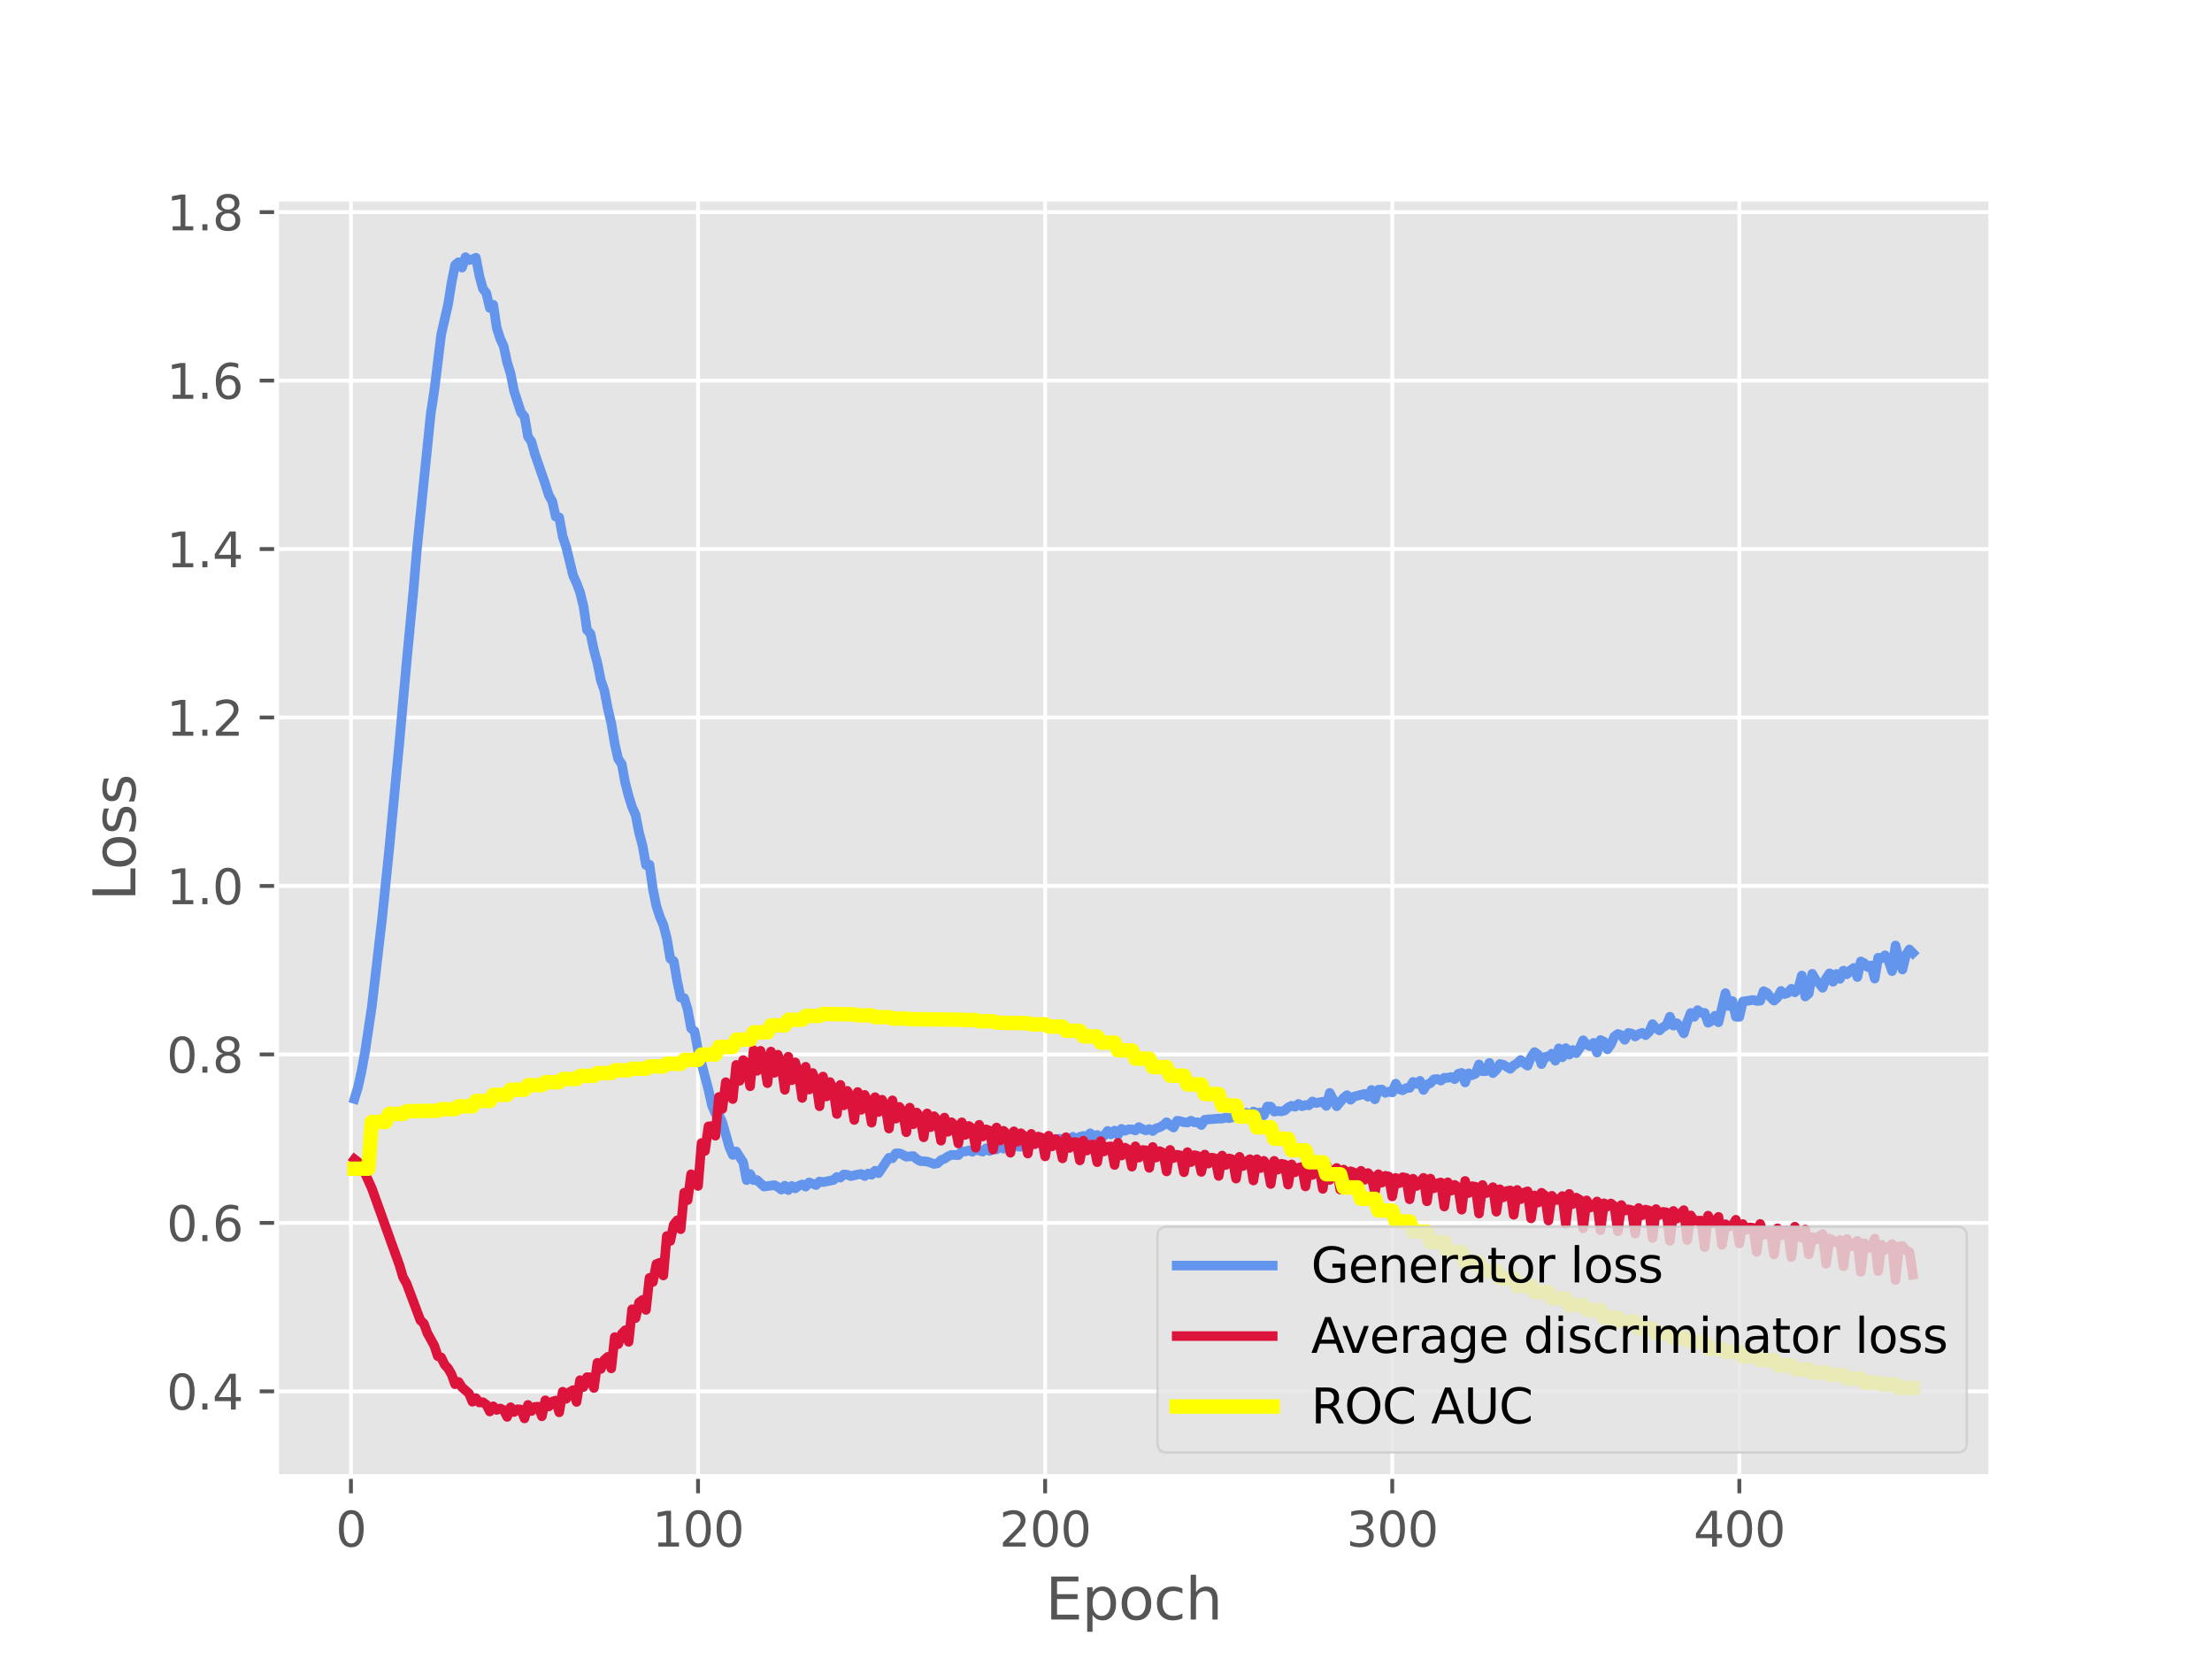 <?xml version="1.0" encoding="utf-8" standalone="no"?>
<!DOCTYPE svg PUBLIC "-//W3C//DTD SVG 1.1//EN"
  "http://www.w3.org/Graphics/SVG/1.1/DTD/svg11.dtd">
<svg xmlns:xlink="http://www.w3.org/1999/xlink" width="460.8pt" height="345.6pt" viewBox="0 0 460.8 345.6" xmlns="http://www.w3.org/2000/svg" version="1.1">
 <defs>
  <style type="text/css">*{stroke-linejoin: round; stroke-linecap: butt}</style>
 </defs>
 <g id="figure_1">
  <g id="patch_1">
   <path d="M 0 345.6 
L 460.8 345.6 
L 460.8 0 
L 0 0 
z
" style="fill: #ffffff"/>
  </g>
  <g id="axes_1">
   <g id="patch_2">
    <path d="M 57.6 307.584 
L 414.72 307.584 
L 414.72 41.472 
L 57.6 41.472 
z
" style="fill: #e5e5e5"/>
   </g>
   <g id="matplotlib.axis_1">
    <g id="xtick_1">
     <g id="line2d_1">
      <path d="M 73.11 307.584 
L 73.11 41.472 
" clip-path="url(#p841e691bf3)" style="fill: none; stroke: #ffffff; stroke-width: 0.8; stroke-linecap: square"/>
     </g>
     <g id="line2d_2">
      <defs>
       <path id="m0c02003c52" d="M 0 0 
L 0 3.5 
" style="stroke: #555555; stroke-width: 0.8"/>
      </defs>
      <g>
       <use xlink:href="#m0c02003c52" x="73.11" y="307.584" style="fill: #555555; stroke: #555555; stroke-width: 0.8"/>
      </g>
     </g>
     <g id="text_1">
      <!-- 0 -->
      <g style="fill: #555555" transform="translate(69.928 322.182) scale(0.1 -0.1)">
       <defs>
        <path id="DejaVuSans-30" d="M 2034 4250 
Q 1547 4250 1301 3770 
Q 1056 3291 1056 2328 
Q 1056 1369 1301 889 
Q 1547 409 2034 409 
Q 2525 409 2770 889 
Q 3016 1369 3016 2328 
Q 3016 3291 2770 3770 
Q 2525 4250 2034 4250 
z
M 2034 4750 
Q 2819 4750 3233 4129 
Q 3647 3509 3647 2328 
Q 3647 1150 3233 529 
Q 2819 -91 2034 -91 
Q 1250 -91 836 529 
Q 422 1150 422 2328 
Q 422 3509 836 4129 
Q 1250 4750 2034 4750 
z
" transform="scale(0.016)"/>
       </defs>
       <use xlink:href="#DejaVuSans-30"/>
      </g>
     </g>
    </g>
    <g id="xtick_2">
     <g id="line2d_3">
      <path d="M 145.416 307.584 
L 145.416 41.472 
" clip-path="url(#p841e691bf3)" style="fill: none; stroke: #ffffff; stroke-width: 0.8; stroke-linecap: square"/>
     </g>
     <g id="line2d_4">
      <g>
       <use xlink:href="#m0c02003c52" x="145.416" y="307.584" style="fill: #555555; stroke: #555555; stroke-width: 0.8"/>
      </g>
     </g>
     <g id="text_2">
      <!-- 100 -->
      <g style="fill: #555555" transform="translate(135.872 322.182) scale(0.1 -0.1)">
       <defs>
        <path id="DejaVuSans-31" d="M 794 531 
L 1825 531 
L 1825 4091 
L 703 3866 
L 703 4441 
L 1819 4666 
L 2450 4666 
L 2450 531 
L 3481 531 
L 3481 0 
L 794 0 
L 794 531 
z
" transform="scale(0.016)"/>
       </defs>
       <use xlink:href="#DejaVuSans-31"/>
       <use xlink:href="#DejaVuSans-30" x="63.623"/>
       <use xlink:href="#DejaVuSans-30" x="127.246"/>
      </g>
     </g>
    </g>
    <g id="xtick_3">
     <g id="line2d_5">
      <path d="M 217.722 307.584 
L 217.722 41.472 
" clip-path="url(#p841e691bf3)" style="fill: none; stroke: #ffffff; stroke-width: 0.8; stroke-linecap: square"/>
     </g>
     <g id="line2d_6">
      <g>
       <use xlink:href="#m0c02003c52" x="217.722" y="307.584" style="fill: #555555; stroke: #555555; stroke-width: 0.8"/>
      </g>
     </g>
     <g id="text_3">
      <!-- 200 -->
      <g style="fill: #555555" transform="translate(208.178 322.182) scale(0.1 -0.1)">
       <defs>
        <path id="DejaVuSans-32" d="M 1228 531 
L 3431 531 
L 3431 0 
L 469 0 
L 469 531 
Q 828 903 1448 1529 
Q 2069 2156 2228 2338 
Q 2531 2678 2651 2914 
Q 2772 3150 2772 3378 
Q 2772 3750 2511 3984 
Q 2250 4219 1831 4219 
Q 1534 4219 1204 4116 
Q 875 4013 500 3803 
L 500 4441 
Q 881 4594 1212 4672 
Q 1544 4750 1819 4750 
Q 2544 4750 2975 4387 
Q 3406 4025 3406 3419 
Q 3406 3131 3298 2873 
Q 3191 2616 2906 2266 
Q 2828 2175 2409 1742 
Q 1991 1309 1228 531 
z
" transform="scale(0.016)"/>
       </defs>
       <use xlink:href="#DejaVuSans-32"/>
       <use xlink:href="#DejaVuSans-30" x="63.623"/>
       <use xlink:href="#DejaVuSans-30" x="127.246"/>
      </g>
     </g>
    </g>
    <g id="xtick_4">
     <g id="line2d_7">
      <path d="M 290.028 307.584 
L 290.028 41.472 
" clip-path="url(#p841e691bf3)" style="fill: none; stroke: #ffffff; stroke-width: 0.8; stroke-linecap: square"/>
     </g>
     <g id="line2d_8">
      <g>
       <use xlink:href="#m0c02003c52" x="290.028" y="307.584" style="fill: #555555; stroke: #555555; stroke-width: 0.8"/>
      </g>
     </g>
     <g id="text_4">
      <!-- 300 -->
      <g style="fill: #555555" transform="translate(280.484 322.182) scale(0.1 -0.1)">
       <defs>
        <path id="DejaVuSans-33" d="M 2597 2516 
Q 3050 2419 3304 2112 
Q 3559 1806 3559 1356 
Q 3559 666 3084 287 
Q 2609 -91 1734 -91 
Q 1441 -91 1130 -33 
Q 819 25 488 141 
L 488 750 
Q 750 597 1062 519 
Q 1375 441 1716 441 
Q 2309 441 2620 675 
Q 2931 909 2931 1356 
Q 2931 1769 2642 2001 
Q 2353 2234 1838 2234 
L 1294 2234 
L 1294 2753 
L 1863 2753 
Q 2328 2753 2575 2939 
Q 2822 3125 2822 3475 
Q 2822 3834 2567 4026 
Q 2313 4219 1838 4219 
Q 1578 4219 1281 4162 
Q 984 4106 628 3988 
L 628 4550 
Q 988 4650 1302 4700 
Q 1616 4750 1894 4750 
Q 2613 4750 3031 4423 
Q 3450 4097 3450 3541 
Q 3450 3153 3228 2886 
Q 3006 2619 2597 2516 
z
" transform="scale(0.016)"/>
       </defs>
       <use xlink:href="#DejaVuSans-33"/>
       <use xlink:href="#DejaVuSans-30" x="63.623"/>
       <use xlink:href="#DejaVuSans-30" x="127.246"/>
      </g>
     </g>
    </g>
    <g id="xtick_5">
     <g id="line2d_9">
      <path d="M 362.334 307.584 
L 362.334 41.472 
" clip-path="url(#p841e691bf3)" style="fill: none; stroke: #ffffff; stroke-width: 0.8; stroke-linecap: square"/>
     </g>
     <g id="line2d_10">
      <g>
       <use xlink:href="#m0c02003c52" x="362.334" y="307.584" style="fill: #555555; stroke: #555555; stroke-width: 0.8"/>
      </g>
     </g>
     <g id="text_5">
      <!-- 400 -->
      <g style="fill: #555555" transform="translate(352.79 322.182) scale(0.1 -0.1)">
       <defs>
        <path id="DejaVuSans-34" d="M 2419 4116 
L 825 1625 
L 2419 1625 
L 2419 4116 
z
M 2253 4666 
L 3047 4666 
L 3047 1625 
L 3713 1625 
L 3713 1100 
L 3047 1100 
L 3047 0 
L 2419 0 
L 2419 1100 
L 313 1100 
L 313 1709 
L 2253 4666 
z
" transform="scale(0.016)"/>
       </defs>
       <use xlink:href="#DejaVuSans-34"/>
       <use xlink:href="#DejaVuSans-30" x="63.623"/>
       <use xlink:href="#DejaVuSans-30" x="127.246"/>
      </g>
     </g>
    </g>
    <g id="text_6">
     <!-- Epoch -->
     <g style="fill: #555555" transform="translate(217.787 337.38) scale(0.12 -0.12)">
      <defs>
       <path id="DejaVuSans-45" d="M 628 4666 
L 3578 4666 
L 3578 4134 
L 1259 4134 
L 1259 2753 
L 3481 2753 
L 3481 2222 
L 1259 2222 
L 1259 531 
L 3634 531 
L 3634 0 
L 628 0 
L 628 4666 
z
" transform="scale(0.016)"/>
       <path id="DejaVuSans-70" d="M 1159 525 
L 1159 -1331 
L 581 -1331 
L 581 3500 
L 1159 3500 
L 1159 2969 
Q 1341 3281 1617 3432 
Q 1894 3584 2278 3584 
Q 2916 3584 3314 3078 
Q 3713 2572 3713 1747 
Q 3713 922 3314 415 
Q 2916 -91 2278 -91 
Q 1894 -91 1617 61 
Q 1341 213 1159 525 
z
M 3116 1747 
Q 3116 2381 2855 2742 
Q 2594 3103 2138 3103 
Q 1681 3103 1420 2742 
Q 1159 2381 1159 1747 
Q 1159 1113 1420 752 
Q 1681 391 2138 391 
Q 2594 391 2855 752 
Q 3116 1113 3116 1747 
z
" transform="scale(0.016)"/>
       <path id="DejaVuSans-6f" d="M 1959 3097 
Q 1497 3097 1228 2736 
Q 959 2375 959 1747 
Q 959 1119 1226 758 
Q 1494 397 1959 397 
Q 2419 397 2687 759 
Q 2956 1122 2956 1747 
Q 2956 2369 2687 2733 
Q 2419 3097 1959 3097 
z
M 1959 3584 
Q 2709 3584 3137 3096 
Q 3566 2609 3566 1747 
Q 3566 888 3137 398 
Q 2709 -91 1959 -91 
Q 1206 -91 779 398 
Q 353 888 353 1747 
Q 353 2609 779 3096 
Q 1206 3584 1959 3584 
z
" transform="scale(0.016)"/>
       <path id="DejaVuSans-63" d="M 3122 3366 
L 3122 2828 
Q 2878 2963 2633 3030 
Q 2388 3097 2138 3097 
Q 1578 3097 1268 2742 
Q 959 2388 959 1747 
Q 959 1106 1268 751 
Q 1578 397 2138 397 
Q 2388 397 2633 464 
Q 2878 531 3122 666 
L 3122 134 
Q 2881 22 2623 -34 
Q 2366 -91 2075 -91 
Q 1284 -91 818 406 
Q 353 903 353 1747 
Q 353 2603 823 3093 
Q 1294 3584 2113 3584 
Q 2378 3584 2631 3529 
Q 2884 3475 3122 3366 
z
" transform="scale(0.016)"/>
       <path id="DejaVuSans-68" d="M 3513 2113 
L 3513 0 
L 2938 0 
L 2938 2094 
Q 2938 2591 2744 2837 
Q 2550 3084 2163 3084 
Q 1697 3084 1428 2787 
Q 1159 2491 1159 1978 
L 1159 0 
L 581 0 
L 581 4863 
L 1159 4863 
L 1159 2956 
Q 1366 3272 1645 3428 
Q 1925 3584 2291 3584 
Q 2894 3584 3203 3211 
Q 3513 2838 3513 2113 
z
" transform="scale(0.016)"/>
      </defs>
      <use xlink:href="#DejaVuSans-45"/>
      <use xlink:href="#DejaVuSans-70" x="63.184"/>
      <use xlink:href="#DejaVuSans-6f" x="126.66"/>
      <use xlink:href="#DejaVuSans-63" x="187.842"/>
      <use xlink:href="#DejaVuSans-68" x="242.822"/>
     </g>
    </g>
   </g>
   <g id="matplotlib.axis_2">
    <g id="ytick_1">
     <g id="line2d_11">
      <path d="M 57.6 289.839 
L 414.72 289.839 
" clip-path="url(#p841e691bf3)" style="fill: none; stroke: #ffffff; stroke-width: 0.8; stroke-linecap: square"/>
     </g>
     <g id="line2d_12">
      <defs>
       <path id="ma1f474d441" d="M 0 0 
L -3.5 0 
" style="stroke: #555555; stroke-width: 0.8"/>
      </defs>
      <g>
       <use xlink:href="#ma1f474d441" x="57.6" y="289.839" style="fill: #555555; stroke: #555555; stroke-width: 0.8"/>
      </g>
     </g>
     <g id="text_7">
      <!-- 0.4 -->
      <g style="fill: #555555" transform="translate(34.697 293.638) scale(0.1 -0.1)">
       <defs>
        <path id="DejaVuSans-2e" d="M 684 794 
L 1344 794 
L 1344 0 
L 684 0 
L 684 794 
z
" transform="scale(0.016)"/>
       </defs>
       <use xlink:href="#DejaVuSans-30"/>
       <use xlink:href="#DejaVuSans-2e" x="63.623"/>
       <use xlink:href="#DejaVuSans-34" x="95.41"/>
      </g>
     </g>
    </g>
    <g id="ytick_2">
     <g id="line2d_13">
      <path d="M 57.6 254.746 
L 414.72 254.746 
" clip-path="url(#p841e691bf3)" style="fill: none; stroke: #ffffff; stroke-width: 0.8; stroke-linecap: square"/>
     </g>
     <g id="line2d_14">
      <g>
       <use xlink:href="#ma1f474d441" x="57.6" y="254.746" style="fill: #555555; stroke: #555555; stroke-width: 0.8"/>
      </g>
     </g>
     <g id="text_8">
      <!-- 0.6 -->
      <g style="fill: #555555" transform="translate(34.697 258.545) scale(0.1 -0.1)">
       <defs>
        <path id="DejaVuSans-36" d="M 2113 2584 
Q 1688 2584 1439 2293 
Q 1191 2003 1191 1497 
Q 1191 994 1439 701 
Q 1688 409 2113 409 
Q 2538 409 2786 701 
Q 3034 994 3034 1497 
Q 3034 2003 2786 2293 
Q 2538 2584 2113 2584 
z
M 3366 4563 
L 3366 3988 
Q 3128 4100 2886 4159 
Q 2644 4219 2406 4219 
Q 1781 4219 1451 3797 
Q 1122 3375 1075 2522 
Q 1259 2794 1537 2939 
Q 1816 3084 2150 3084 
Q 2853 3084 3261 2657 
Q 3669 2231 3669 1497 
Q 3669 778 3244 343 
Q 2819 -91 2113 -91 
Q 1303 -91 875 529 
Q 447 1150 447 2328 
Q 447 3434 972 4092 
Q 1497 4750 2381 4750 
Q 2619 4750 2861 4703 
Q 3103 4656 3366 4563 
z
" transform="scale(0.016)"/>
       </defs>
       <use xlink:href="#DejaVuSans-30"/>
       <use xlink:href="#DejaVuSans-2e" x="63.623"/>
       <use xlink:href="#DejaVuSans-36" x="95.41"/>
      </g>
     </g>
    </g>
    <g id="ytick_3">
     <g id="line2d_15">
      <path d="M 57.6 219.654 
L 414.72 219.654 
" clip-path="url(#p841e691bf3)" style="fill: none; stroke: #ffffff; stroke-width: 0.8; stroke-linecap: square"/>
     </g>
     <g id="line2d_16">
      <g>
       <use xlink:href="#ma1f474d441" x="57.6" y="219.654" style="fill: #555555; stroke: #555555; stroke-width: 0.8"/>
      </g>
     </g>
     <g id="text_9">
      <!-- 0.8 -->
      <g style="fill: #555555" transform="translate(34.697 223.453) scale(0.1 -0.1)">
       <defs>
        <path id="DejaVuSans-38" d="M 2034 2216 
Q 1584 2216 1326 1975 
Q 1069 1734 1069 1313 
Q 1069 891 1326 650 
Q 1584 409 2034 409 
Q 2484 409 2743 651 
Q 3003 894 3003 1313 
Q 3003 1734 2745 1975 
Q 2488 2216 2034 2216 
z
M 1403 2484 
Q 997 2584 770 2862 
Q 544 3141 544 3541 
Q 544 4100 942 4425 
Q 1341 4750 2034 4750 
Q 2731 4750 3128 4425 
Q 3525 4100 3525 3541 
Q 3525 3141 3298 2862 
Q 3072 2584 2669 2484 
Q 3125 2378 3379 2068 
Q 3634 1759 3634 1313 
Q 3634 634 3220 271 
Q 2806 -91 2034 -91 
Q 1263 -91 848 271 
Q 434 634 434 1313 
Q 434 1759 690 2068 
Q 947 2378 1403 2484 
z
M 1172 3481 
Q 1172 3119 1398 2916 
Q 1625 2713 2034 2713 
Q 2441 2713 2670 2916 
Q 2900 3119 2900 3481 
Q 2900 3844 2670 4047 
Q 2441 4250 2034 4250 
Q 1625 4250 1398 4047 
Q 1172 3844 1172 3481 
z
" transform="scale(0.016)"/>
       </defs>
       <use xlink:href="#DejaVuSans-30"/>
       <use xlink:href="#DejaVuSans-2e" x="63.623"/>
       <use xlink:href="#DejaVuSans-38" x="95.41"/>
      </g>
     </g>
    </g>
    <g id="ytick_4">
     <g id="line2d_17">
      <path d="M 57.6 184.561 
L 414.72 184.561 
" clip-path="url(#p841e691bf3)" style="fill: none; stroke: #ffffff; stroke-width: 0.8; stroke-linecap: square"/>
     </g>
     <g id="line2d_18">
      <g>
       <use xlink:href="#ma1f474d441" x="57.6" y="184.561" style="fill: #555555; stroke: #555555; stroke-width: 0.8"/>
      </g>
     </g>
     <g id="text_10">
      <!-- 1.0 -->
      <g style="fill: #555555" transform="translate(34.697 188.36) scale(0.1 -0.1)">
       <use xlink:href="#DejaVuSans-31"/>
       <use xlink:href="#DejaVuSans-2e" x="63.623"/>
       <use xlink:href="#DejaVuSans-30" x="95.41"/>
      </g>
     </g>
    </g>
    <g id="ytick_5">
     <g id="line2d_19">
      <path d="M 57.6 149.469 
L 414.72 149.469 
" clip-path="url(#p841e691bf3)" style="fill: none; stroke: #ffffff; stroke-width: 0.8; stroke-linecap: square"/>
     </g>
     <g id="line2d_20">
      <g>
       <use xlink:href="#ma1f474d441" x="57.6" y="149.469" style="fill: #555555; stroke: #555555; stroke-width: 0.8"/>
      </g>
     </g>
     <g id="text_11">
      <!-- 1.2 -->
      <g style="fill: #555555" transform="translate(34.697 153.268) scale(0.1 -0.1)">
       <use xlink:href="#DejaVuSans-31"/>
       <use xlink:href="#DejaVuSans-2e" x="63.623"/>
       <use xlink:href="#DejaVuSans-32" x="95.41"/>
      </g>
     </g>
    </g>
    <g id="ytick_6">
     <g id="line2d_21">
      <path d="M 57.6 114.376 
L 414.72 114.376 
" clip-path="url(#p841e691bf3)" style="fill: none; stroke: #ffffff; stroke-width: 0.8; stroke-linecap: square"/>
     </g>
     <g id="line2d_22">
      <g>
       <use xlink:href="#ma1f474d441" x="57.6" y="114.376" style="fill: #555555; stroke: #555555; stroke-width: 0.8"/>
      </g>
     </g>
     <g id="text_12">
      <!-- 1.4 -->
      <g style="fill: #555555" transform="translate(34.697 118.175) scale(0.1 -0.1)">
       <use xlink:href="#DejaVuSans-31"/>
       <use xlink:href="#DejaVuSans-2e" x="63.623"/>
       <use xlink:href="#DejaVuSans-34" x="95.41"/>
      </g>
     </g>
    </g>
    <g id="ytick_7">
     <g id="line2d_23">
      <path d="M 57.6 79.284 
L 414.72 79.284 
" clip-path="url(#p841e691bf3)" style="fill: none; stroke: #ffffff; stroke-width: 0.8; stroke-linecap: square"/>
     </g>
     <g id="line2d_24">
      <g>
       <use xlink:href="#ma1f474d441" x="57.6" y="79.284" style="fill: #555555; stroke: #555555; stroke-width: 0.8"/>
      </g>
     </g>
     <g id="text_13">
      <!-- 1.6 -->
      <g style="fill: #555555" transform="translate(34.697 83.083) scale(0.1 -0.1)">
       <use xlink:href="#DejaVuSans-31"/>
       <use xlink:href="#DejaVuSans-2e" x="63.623"/>
       <use xlink:href="#DejaVuSans-36" x="95.41"/>
      </g>
     </g>
    </g>
    <g id="ytick_8">
     <g id="line2d_25">
      <path d="M 57.6 44.191 
L 414.72 44.191 
" clip-path="url(#p841e691bf3)" style="fill: none; stroke: #ffffff; stroke-width: 0.8; stroke-linecap: square"/>
     </g>
     <g id="line2d_26">
      <g>
       <use xlink:href="#ma1f474d441" x="57.6" y="44.191" style="fill: #555555; stroke: #555555; stroke-width: 0.8"/>
      </g>
     </g>
     <g id="text_14">
      <!-- 1.8 -->
      <g style="fill: #555555" transform="translate(34.697 47.99) scale(0.1 -0.1)">
       <use xlink:href="#DejaVuSans-31"/>
       <use xlink:href="#DejaVuSans-2e" x="63.623"/>
       <use xlink:href="#DejaVuSans-38" x="95.41"/>
      </g>
     </g>
    </g>
    <g id="text_15">
     <!-- Loss -->
     <g style="fill: #555555" transform="translate(28.201 187.689) rotate(-90) scale(0.12 -0.12)">
      <defs>
       <path id="DejaVuSans-4c" d="M 628 4666 
L 1259 4666 
L 1259 531 
L 3531 531 
L 3531 0 
L 628 0 
L 628 4666 
z
" transform="scale(0.016)"/>
       <path id="DejaVuSans-73" d="M 2834 3397 
L 2834 2853 
Q 2591 2978 2328 3040 
Q 2066 3103 1784 3103 
Q 1356 3103 1142 2972 
Q 928 2841 928 2578 
Q 928 2378 1081 2264 
Q 1234 2150 1697 2047 
L 1894 2003 
Q 2506 1872 2764 1633 
Q 3022 1394 3022 966 
Q 3022 478 2636 193 
Q 2250 -91 1575 -91 
Q 1294 -91 989 -36 
Q 684 19 347 128 
L 347 722 
Q 666 556 975 473 
Q 1284 391 1588 391 
Q 1994 391 2212 530 
Q 2431 669 2431 922 
Q 2431 1156 2273 1281 
Q 2116 1406 1581 1522 
L 1381 1569 
Q 847 1681 609 1914 
Q 372 2147 372 2553 
Q 372 3047 722 3315 
Q 1072 3584 1716 3584 
Q 2034 3584 2315 3537 
Q 2597 3491 2834 3397 
z
" transform="scale(0.016)"/>
      </defs>
      <use xlink:href="#DejaVuSans-4c"/>
      <use xlink:href="#DejaVuSans-6f" x="53.963"/>
      <use xlink:href="#DejaVuSans-73" x="115.145"/>
      <use xlink:href="#DejaVuSans-73" x="167.244"/>
     </g>
    </g>
   </g>
   <g id="line2d_27">
    <path d="M 73.833 228.923 
L 74.556 226.564 
L 75.279 223.35 
L 76.002 219.385 
L 77.448 209.789 
L 79.617 191.146 
L 81.063 177.043 
L 83.233 154.298 
L 84.679 138.214 
L 86.125 123.022 
L 86.848 114.456 
L 89.74 86.103 
L 90.463 81.451 
L 91.909 69.682 
L 93.355 63.37 
L 94.078 58.828 
L 94.802 55.215 
L 95.525 54.616 
L 96.248 55.747 
L 96.971 53.568 
L 97.694 54.172 
L 98.417 54.038 
L 99.14 53.682 
L 99.863 57.464 
L 100.586 60.118 
L 101.309 61.071 
L 102.032 64.156 
L 102.755 63.493 
L 103.478 68.292 
L 104.201 70.557 
L 104.924 72.127 
L 105.647 75.491 
L 106.37 77.85 
L 107.094 81.472 
L 108.54 85.934 
L 109.263 86.79 
L 109.986 90.938 
L 110.709 92.016 
L 111.432 94.627 
L 113.601 100.858 
L 114.324 103.141 
L 115.047 104.433 
L 115.77 107.63 
L 116.493 107.782 
L 117.216 111.771 
L 117.939 113.936 
L 119.386 119.873 
L 120.109 121.464 
L 120.832 123.401 
L 121.555 126.299 
L 122.278 131.217 
L 123.001 131.997 
L 123.724 135.439 
L 124.447 138.103 
L 125.17 141.725 
L 125.893 143.82 
L 126.616 147.588 
L 127.339 150.661 
L 128.062 154.975 
L 128.785 158.11 
L 129.508 159.12 
L 130.232 163.004 
L 130.955 165.822 
L 131.678 168.123 
L 132.401 169.729 
L 133.124 173.445 
L 133.847 176.123 
L 134.57 180.196 
L 135.293 180.123 
L 136.016 185.27 
L 136.739 188.776 
L 137.462 190.981 
L 138.185 192.67 
L 138.908 195.437 
L 139.631 199.699 
L 140.354 200.237 
L 141.077 204.391 
L 141.8 207.82 
L 142.524 207.923 
L 143.247 210.271 
L 143.97 214.233 
L 144.693 214.84 
L 145.416 218.819 
L 147.585 226.995 
L 148.308 230.269 
L 149.031 231.976 
L 149.754 232.234 
L 150.477 233.795 
L 151.923 238.942 
L 152.646 240.597 
L 153.369 239.86 
L 154.816 242.118 
L 155.539 245.85 
L 156.262 244.565 
L 156.985 245.862 
L 157.708 245.829 
L 159.154 247.182 
L 161.323 246.888 
L 162.046 247.265 
L 162.769 247.829 
L 163.492 246.995 
L 164.215 247.917 
L 164.938 247.052 
L 165.662 247.565 
L 166.385 247.014 
L 167.108 246.741 
L 167.831 247.205 
L 168.554 246.31 
L 170 246.875 
L 170.723 246.111 
L 171.446 246.263 
L 173.615 245.819 
L 174.338 245.178 
L 175.061 245.327 
L 175.784 244.649 
L 176.507 244.724 
L 177.231 245.013 
L 178.677 244.671 
L 179.4 244.558 
L 180.123 244.999 
L 180.846 244.457 
L 181.569 244.732 
L 182.292 243.885 
L 183.015 244.404 
L 185.184 241.18 
L 185.907 241.299 
L 186.63 240.255 
L 187.353 240.245 
L 188.076 240.545 
L 188.799 240.971 
L 190.246 240.816 
L 190.969 241.459 
L 191.692 241.87 
L 193.138 241.97 
L 194.584 242.476 
L 195.307 242.342 
L 196.03 241.667 
L 196.753 241.396 
L 197.476 240.898 
L 198.199 240.579 
L 199.645 240.638 
L 200.368 239.866 
L 201.092 239.875 
L 201.815 239.642 
L 202.538 239.95 
L 203.261 239.478 
L 204.707 239.913 
L 205.43 239.203 
L 206.153 239.771 
L 206.876 239.306 
L 207.599 239.44 
L 208.322 238.875 
L 209.045 239.298 
L 209.768 239.007 
L 210.491 238.462 
L 211.214 238.469 
L 211.937 238.828 
L 212.661 238.903 
L 213.384 238.61 
L 214.107 238.469 
L 214.83 237.911 
L 215.553 238.194 
L 216.276 238.036 
L 216.999 238.4 
L 217.722 237.687 
L 219.168 237.737 
L 219.891 237.569 
L 220.614 237.205 
L 221.337 237.359 
L 222.06 237.644 
L 222.783 237.51 
L 223.506 236.81 
L 224.229 237.446 
L 224.953 236.813 
L 225.676 236.629 
L 226.399 236.765 
L 227.122 236.081 
L 227.845 236.867 
L 228.568 236.424 
L 229.291 236.806 
L 230.014 236.593 
L 230.737 235.587 
L 231.46 236.307 
L 232.183 235.516 
L 232.906 236.407 
L 233.629 235.155 
L 234.352 235.568 
L 235.075 235.258 
L 235.798 235.264 
L 236.522 235.498 
L 237.245 234.787 
L 237.968 235.199 
L 238.691 235.481 
L 239.414 235.202 
L 240.137 235.62 
L 240.86 235.046 
L 241.583 234.841 
L 242.306 234.425 
L 243.029 233.776 
L 243.752 234.433 
L 244.475 234.89 
L 245.198 233.469 
L 245.921 233.566 
L 246.644 233.789 
L 247.367 233.858 
L 248.091 233.463 
L 248.814 233.81 
L 249.537 233.792 
L 250.26 234.372 
L 250.983 233.259 
L 253.875 233.022 
L 254.598 233.032 
L 255.321 232.804 
L 256.044 232.937 
L 256.767 232.754 
L 257.49 232.171 
L 258.213 232.61 
L 258.936 232.412 
L 259.659 231.801 
L 260.383 233.037 
L 261.106 231.543 
L 261.829 231.868 
L 262.552 231.734 
L 263.275 232.331 
L 263.998 230.508 
L 264.721 230.52 
L 265.444 231.578 
L 266.167 231.442 
L 266.89 231.524 
L 267.613 231.339 
L 268.336 230.701 
L 269.059 230.34 
L 269.782 230.559 
L 270.505 229.961 
L 271.228 230.453 
L 271.952 230.187 
L 272.675 230.263 
L 273.398 229.447 
L 274.121 229.788 
L 275.567 229.504 
L 276.29 230.39 
L 277.013 227.665 
L 278.459 230.458 
L 279.905 228.696 
L 280.628 228.141 
L 281.351 229.108 
L 282.074 228.441 
L 284.244 227.883 
L 284.967 228.469 
L 285.69 227.052 
L 286.413 229.013 
L 287.136 227.005 
L 287.859 226.964 
L 288.582 227.663 
L 289.305 227.392 
L 290.028 227.584 
L 290.751 225.746 
L 291.474 226.912 
L 292.197 227.127 
L 292.92 226.662 
L 293.643 226.644 
L 294.366 225.367 
L 295.089 225.808 
L 295.813 225.154 
L 296.536 227.065 
L 297.259 225.917 
L 297.982 225.646 
L 298.705 224.84 
L 299.428 224.779 
L 300.151 225.119 
L 300.874 224.516 
L 301.597 224.531 
L 302.32 224.359 
L 303.043 224.815 
L 303.766 223.698 
L 304.489 223.495 
L 305.212 225.501 
L 305.935 223.585 
L 306.658 223.982 
L 307.382 223.668 
L 308.105 221.741 
L 308.828 223.163 
L 309.551 223.133 
L 310.274 221.415 
L 310.997 223.561 
L 311.72 222.881 
L 312.443 221.655 
L 313.166 221.799 
L 314.612 222.668 
L 315.335 221.937 
L 316.058 221.509 
L 316.781 220.812 
L 317.504 221.505 
L 318.227 222.001 
L 318.951 220.21 
L 319.674 219.16 
L 320.397 219.678 
L 321.12 221.675 
L 321.843 220.168 
L 322.566 220.106 
L 323.289 219.491 
L 324.012 220.976 
L 324.735 218.38 
L 325.458 220.259 
L 326.181 218.335 
L 326.904 219.709 
L 327.627 218.73 
L 328.35 219.392 
L 329.073 218.364 
L 329.796 216.703 
L 330.52 217.634 
L 331.243 217.935 
L 331.966 217.239 
L 332.689 219.282 
L 333.412 216.651 
L 334.135 216.997 
L 334.858 218.591 
L 335.581 217.57 
L 336.304 215.921 
L 337.027 215.39 
L 337.75 215.634 
L 338.473 216.612 
L 339.196 215.177 
L 339.919 215.311 
L 340.642 215.932 
L 341.365 215.412 
L 342.088 215.156 
L 342.812 215.651 
L 343.535 214.965 
L 344.258 213.338 
L 344.981 214.227 
L 345.704 214.655 
L 346.427 213.975 
L 347.15 213.593 
L 347.873 211.798 
L 348.596 213.665 
L 349.319 213.147 
L 350.042 213.975 
L 350.765 215.27 
L 351.488 212.887 
L 352.211 211.008 
L 352.934 211.834 
L 353.657 210.428 
L 354.381 211.006 
L 355.104 210.995 
L 355.827 213.065 
L 356.55 212.665 
L 357.273 211.587 
L 357.996 212.959 
L 359.442 206.881 
L 360.165 209.577 
L 360.888 208.526 
L 361.611 211.819 
L 362.334 211.837 
L 363.057 208.639 
L 365.226 208.306 
L 365.95 208.498 
L 366.673 208.486 
L 367.396 206.477 
L 368.119 206.863 
L 368.842 207.756 
L 369.565 208.456 
L 370.288 207.786 
L 371.011 206.427 
L 371.734 207.09 
L 372.457 206.83 
L 373.18 205.966 
L 373.903 206.719 
L 374.626 205.878 
L 375.349 203.211 
L 376.072 207.596 
L 376.795 206.967 
L 377.518 202.86 
L 378.242 204.128 
L 378.965 204.85 
L 379.688 205.778 
L 380.411 203.807 
L 381.134 202.757 
L 381.857 204.527 
L 382.58 202.888 
L 383.303 203.923 
L 384.026 202.191 
L 384.749 202.956 
L 385.472 202.124 
L 386.195 201.622 
L 386.918 203.544 
L 387.641 200.282 
L 388.364 200.652 
L 389.087 201.453 
L 389.811 201.113 
L 390.534 203.867 
L 391.257 199.512 
L 391.98 199.619 
L 392.703 199.001 
L 393.426 200.151 
L 394.149 202.304 
L 394.872 196.962 
L 395.595 199.976 
L 396.318 201.971 
L 397.041 198.943 
L 397.764 197.784 
L 398.487 198.535 
L 398.487 198.535 
" clip-path="url(#p841e691bf3)" style="fill: none; stroke: #6495ed; stroke-width: 2; stroke-linecap: square"/>
   </g>
   <g id="line2d_28">
    <path d="M 73.833 241.491 
L 74.556 242.053 
L 75.279 243.025 
L 76.002 244.32 
L 77.448 247.541 
L 83.233 263.621 
L 83.956 266.067 
L 84.679 267.338 
L 87.571 275.036 
L 88.294 275.717 
L 89.017 277.689 
L 90.463 280.298 
L 91.186 282.51 
L 91.909 282.772 
L 92.632 284.29 
L 93.355 285.071 
L 94.078 286.339 
L 94.802 288.362 
L 95.525 287.871 
L 96.248 288.999 
L 97.694 290.278 
L 98.417 292.016 
L 99.14 291.26 
L 99.863 292.171 
L 100.586 292.102 
L 101.309 292.625 
L 102.032 294.046 
L 102.755 292.951 
L 103.478 293.719 
L 104.201 293.411 
L 104.924 293.727 
L 105.647 295.167 
L 106.37 293.146 
L 107.094 294.147 
L 107.817 293.566 
L 108.54 293.636 
L 109.263 295.488 
L 109.986 292.661 
L 110.709 293.951 
L 111.432 293.07 
L 112.155 293.032 
L 112.878 295.046 
L 113.601 291.708 
L 114.324 293 
L 115.047 291.99 
L 115.77 291.765 
L 116.493 294.218 
L 117.216 289.912 
L 117.939 291.413 
L 118.663 289.985 
L 119.386 289.585 
L 120.109 292.053 
L 120.832 287.516 
L 121.555 288.937 
L 122.278 286.887 
L 123.001 286.914 
L 123.724 289.153 
L 124.447 283.892 
L 125.17 285.174 
L 125.893 283.284 
L 126.616 282.653 
L 127.339 285.066 
L 128.062 278.538 
L 128.785 280.016 
L 129.508 277.883 
L 130.232 277.113 
L 130.955 279.53 
L 131.678 272.74 
L 132.401 274.576 
L 133.124 271.334 
L 133.847 270.79 
L 134.57 272.876 
L 135.293 266.209 
L 136.016 267.055 
L 136.739 263.318 
L 137.462 263.042 
L 138.185 265.706 
L 138.908 257.482 
L 139.631 258.517 
L 140.354 255.111 
L 141.077 254.213 
L 141.8 256.066 
L 142.524 248.465 
L 143.247 250.007 
L 143.97 244.616 
L 144.693 245.483 
L 145.416 247.066 
L 146.139 238.103 
L 146.862 239.774 
L 147.585 234.643 
L 148.308 234.578 
L 149.031 236.602 
L 149.754 228.509 
L 150.477 231.007 
L 151.2 225.435 
L 151.923 226.248 
L 152.646 228.96 
L 153.369 221.839 
L 154.093 225.151 
L 154.816 220.84 
L 155.539 221.531 
L 156.262 226.291 
L 156.985 218.762 
L 157.708 223.08 
L 158.431 218.892 
L 159.154 221.237 
L 159.877 225.649 
L 160.6 219.048 
L 161.323 223.492 
L 162.046 219.714 
L 162.769 221.977 
L 163.492 227.038 
L 164.215 220.126 
L 164.938 225.038 
L 165.662 221.309 
L 166.385 223.89 
L 167.108 228.728 
L 167.831 222.218 
L 168.554 226.98 
L 169.277 223.516 
L 170 225.382 
L 170.723 230.46 
L 171.446 224.253 
L 172.169 228.422 
L 172.892 225.407 
L 173.615 227.112 
L 174.338 232.075 
L 175.061 225.989 
L 175.784 230.274 
L 176.507 227.237 
L 177.231 228.6 
L 177.954 233.316 
L 178.677 227.478 
L 179.4 231.198 
L 180.123 228.073 
L 180.846 229.642 
L 181.569 233.878 
L 182.292 228.554 
L 183.015 231.648 
L 183.738 229.085 
L 184.461 230.463 
L 185.184 235.102 
L 185.907 229.214 
L 186.63 233.043 
L 187.353 230.574 
L 188.076 231.617 
L 188.799 235.878 
L 189.523 230.732 
L 190.246 234.215 
L 190.969 231.756 
L 191.692 232.691 
L 192.415 236.929 
L 193.138 231.939 
L 193.861 234.818 
L 194.584 232.517 
L 195.307 233.433 
L 196.03 237.639 
L 196.753 232.809 
L 197.476 235.775 
L 198.199 233.769 
L 198.922 234.423 
L 199.645 238.209 
L 200.368 233.79 
L 201.092 236.422 
L 201.815 234.551 
L 202.538 235.055 
L 203.261 239.106 
L 203.984 234.31 
L 204.707 236.754 
L 205.43 235.261 
L 206.153 235.542 
L 206.876 239.494 
L 207.599 234.873 
L 208.322 237.599 
L 209.045 235.559 
L 209.768 236.244 
L 210.491 240.142 
L 211.214 235.666 
L 211.937 237.842 
L 212.661 236.067 
L 213.384 236.692 
L 214.107 240.315 
L 214.83 236.206 
L 215.553 238.361 
L 216.276 236.765 
L 216.999 237.007 
L 217.722 240.909 
L 218.445 236.583 
L 219.168 238.814 
L 219.891 237.274 
L 220.614 237.877 
L 221.337 241.32 
L 222.06 236.889 
L 222.783 239.15 
L 223.506 237.93 
L 224.229 237.936 
L 224.953 241.741 
L 225.676 237.622 
L 226.399 239.684 
L 227.122 238.471 
L 227.845 238.425 
L 228.568 242.114 
L 229.291 237.705 
L 230.014 239.868 
L 230.737 238.89 
L 231.46 238.806 
L 232.183 242.692 
L 232.906 238.067 
L 233.629 240.73 
L 234.352 239.072 
L 235.075 239.497 
L 235.798 243.048 
L 236.522 238.785 
L 237.245 241.16 
L 237.968 239.568 
L 238.691 239.624 
L 239.414 243.29 
L 240.137 238.926 
L 240.86 241.136 
L 241.583 239.798 
L 242.306 240.166 
L 243.029 244.038 
L 243.752 239.543 
L 244.475 241.248 
L 245.198 240.561 
L 245.921 240.689 
L 246.644 244.202 
L 247.367 240.004 
L 248.091 242.096 
L 248.814 240.638 
L 249.537 240.813 
L 250.26 244.13 
L 250.983 240.509 
L 251.706 242.4 
L 252.429 241.146 
L 253.152 241.305 
L 253.875 244.974 
L 254.598 240.717 
L 255.321 242.701 
L 256.044 241.309 
L 256.767 241.542 
L 257.49 245.527 
L 258.213 240.981 
L 258.936 242.912 
L 259.659 241.97 
L 260.383 241.478 
L 261.106 245.926 
L 261.829 241.484 
L 262.552 243.343 
L 263.275 241.814 
L 263.998 242.819 
L 264.721 246.654 
L 265.444 241.817 
L 266.167 243.675 
L 266.89 242.433 
L 267.613 242.575 
L 268.336 246.78 
L 269.059 242.562 
L 269.782 244.211 
L 270.505 243.262 
L 271.228 243.101 
L 271.952 247.163 
L 272.675 242.635 
L 273.398 244.77 
L 274.121 243.37 
L 274.844 243.537 
L 275.567 247.669 
L 276.29 242.611 
L 277.013 245.795 
L 277.736 243.949 
L 278.459 243.298 
L 279.182 247.809 
L 279.905 243.642 
L 280.628 245.621 
L 281.351 243.995 
L 282.074 244.257 
L 282.797 248.607 
L 283.521 243.895 
L 284.244 245.777 
L 284.967 244.363 
L 285.69 245.128 
L 286.413 248.406 
L 287.136 244.61 
L 287.859 246.38 
L 288.582 244.933 
L 289.305 245.082 
L 290.028 249.244 
L 290.751 245.38 
L 291.474 246.496 
L 292.197 245.225 
L 292.92 245.389 
L 293.643 249.838 
L 294.366 245.545 
L 295.089 247.062 
L 296.536 245.367 
L 297.259 250.261 
L 297.982 245.525 
L 298.705 247.543 
L 299.428 246.511 
L 300.151 246.326 
L 300.874 251.348 
L 301.597 246.292 
L 302.32 248.038 
L 303.043 246.827 
L 303.766 247.357 
L 304.489 252.008 
L 305.212 246.006 
L 305.935 248.532 
L 306.658 247.104 
L 307.382 247.227 
L 308.105 252.809 
L 308.828 246.851 
L 309.551 248.56 
L 310.274 248.3 
L 310.997 247.302 
L 311.72 252.429 
L 312.443 247.739 
L 313.166 249.431 
L 313.889 248.113 
L 314.612 247.981 
L 315.335 253.073 
L 316.058 247.881 
L 316.781 249.817 
L 317.504 248.436 
L 318.227 248.166 
L 318.951 253.817 
L 319.674 249.016 
L 320.397 250.526 
L 321.12 248.469 
L 321.843 249.069 
L 322.566 254.274 
L 323.289 249.099 
L 324.012 249.974 
L 324.735 250 
L 325.458 249.15 
L 326.181 254.974 
L 326.904 248.704 
L 327.627 250.832 
L 328.35 249.482 
L 329.073 249.911 
L 329.796 255.884 
L 330.52 250.06 
L 331.243 251.56 
L 331.966 251.261 
L 332.689 250.279 
L 333.412 256.285 
L 334.135 250.669 
L 334.858 251.344 
L 335.581 250.696 
L 336.304 251.293 
L 337.027 256.478 
L 337.75 251.031 
L 338.473 252.195 
L 339.196 251.93 
L 339.919 252.094 
L 340.642 256.974 
L 341.365 251.648 
L 342.088 253.151 
L 342.812 251.981 
L 343.535 252.179 
L 344.258 257.875 
L 344.981 251.869 
L 345.704 253.1 
L 346.427 252.446 
L 347.15 252.557 
L 347.873 258.494 
L 348.596 252.26 
L 349.319 253.884 
L 350.042 252.876 
L 350.765 252.093 
L 351.488 258.33 
L 352.211 253.184 
L 352.934 254.299 
L 354.381 254.272 
L 355.104 259.799 
L 355.827 253.245 
L 356.55 254.814 
L 357.273 254.451 
L 357.996 253.495 
L 358.719 259.331 
L 359.442 255.027 
L 360.165 255.515 
L 360.888 255.309 
L 361.611 254.093 
L 362.334 259.031 
L 363.057 254.991 
L 363.78 256.164 
L 364.503 255.679 
L 365.226 255.778 
L 365.95 260.787 
L 366.673 254.966 
L 367.396 257.211 
L 368.119 256.648 
L 368.842 256.48 
L 369.565 261.344 
L 370.288 255.884 
L 371.011 257.374 
L 371.734 256.41 
L 372.457 256.398 
L 373.18 261.88 
L 373.903 255.534 
L 374.626 257.03 
L 375.349 257.867 
L 376.072 256.132 
L 376.795 261.313 
L 377.518 257.702 
L 378.242 258.257 
L 378.965 257.525 
L 379.688 257.07 
L 380.411 263.27 
L 381.134 258.013 
L 382.58 258.83 
L 383.303 258.32 
L 384.026 263.768 
L 384.749 258.113 
L 385.472 259.677 
L 386.195 259.181 
L 386.918 258.481 
L 387.641 264.95 
L 388.364 258.99 
L 389.087 259.999 
L 389.811 259.849 
L 390.534 257.993 
L 391.257 264.792 
L 391.98 259.327 
L 392.703 260.374 
L 393.426 259.853 
L 394.149 259.17 
L 394.872 266.666 
L 395.595 259.679 
L 396.318 259.553 
L 397.041 260.467 
L 397.764 260.801 
L 398.487 265.546 
L 398.487 265.546 
" clip-path="url(#p841e691bf3)" style="fill: none; stroke: #dc143c; stroke-width: 2; stroke-linecap: square"/>
   </g>
   <g id="line2d_29">
    <path d="M 73.833 243.464 
L 76.725 243.464 
L 77.448 233.724 
L 80.34 233.724 
L 81.063 232.046 
L 83.956 232.046 
L 84.679 231.483 
L 91.186 231.394 
L 91.909 231.058 
L 94.802 231.058 
L 95.525 230.46 
L 98.417 230.46 
L 99.14 229.351 
L 102.032 229.351 
L 102.755 228.075 
L 105.647 228.075 
L 106.37 227.004 
L 109.263 227.004 
L 109.986 226.062 
L 112.878 226.062 
L 113.601 225.442 
L 116.493 225.442 
L 117.216 224.789 
L 120.109 224.789 
L 120.832 224.126 
L 123.724 224.126 
L 124.447 223.541 
L 127.339 223.541 
L 128.062 222.97 
L 130.955 222.97 
L 131.678 222.632 
L 134.57 222.632 
L 135.293 222.154 
L 138.185 222.154 
L 138.908 221.609 
L 141.8 221.609 
L 142.524 220.8 
L 145.416 220.8 
L 146.139 219.675 
L 149.031 219.675 
L 149.754 218.097 
L 152.646 218.097 
L 153.369 216.572 
L 156.262 216.572 
L 156.985 215.065 
L 159.877 215.065 
L 160.6 213.601 
L 163.492 213.601 
L 164.215 212.444 
L 167.108 212.444 
L 167.831 211.634 
L 170.723 211.634 
L 171.446 211.227 
L 177.954 211.319 
L 178.677 211.523 
L 181.569 211.523 
L 182.292 211.896 
L 185.184 211.896 
L 185.907 212.194 
L 188.799 212.194 
L 189.523 212.316 
L 199.645 212.414 
L 201.092 212.501 
L 203.261 212.501 
L 203.984 212.745 
L 206.876 212.745 
L 207.599 213.047 
L 214.107 213.145 
L 214.83 213.393 
L 217.722 213.393 
L 218.445 213.855 
L 221.337 213.855 
L 222.06 214.726 
L 224.953 214.726 
L 225.676 215.904 
L 228.568 215.904 
L 229.291 217.186 
L 232.183 217.186 
L 232.906 218.813 
L 235.798 218.813 
L 236.522 220.536 
L 239.414 220.536 
L 240.137 222.289 
L 243.029 222.289 
L 243.752 224.079 
L 246.644 224.079 
L 247.367 225.905 
L 250.26 225.905 
L 250.983 227.923 
L 253.875 227.923 
L 254.598 230.294 
L 257.49 230.294 
L 258.213 232.606 
L 261.106 232.606 
L 261.829 234.85 
L 264.721 234.85 
L 265.444 237.233 
L 268.336 237.233 
L 269.059 239.633 
L 271.952 239.633 
L 272.675 242.119 
L 275.567 242.119 
L 276.29 244.621 
L 279.182 244.621 
L 279.905 247.355 
L 282.797 247.355 
L 283.521 249.738 
L 286.413 249.738 
L 287.136 252.186 
L 290.028 252.186 
L 290.751 254.455 
L 293.643 254.455 
L 294.366 256.59 
L 297.259 256.59 
L 297.982 258.772 
L 300.874 258.772 
L 301.597 260.824 
L 304.489 260.824 
L 305.212 263.037 
L 308.105 263.037 
L 308.828 264.733 
L 311.72 264.733 
L 312.443 266.313 
L 315.335 266.313 
L 316.058 267.867 
L 318.951 267.867 
L 319.674 269.173 
L 322.566 269.173 
L 323.289 270.5 
L 326.181 270.5 
L 326.904 271.898 
L 329.796 271.898 
L 330.52 272.935 
L 333.412 272.935 
L 334.135 274.485 
L 337.027 274.485 
L 337.75 275.312 
L 340.642 275.312 
L 341.365 276.724 
L 344.258 276.724 
L 344.981 277.765 
L 347.873 277.765 
L 348.596 278.813 
L 351.488 278.813 
L 352.211 279.563 
L 355.104 279.563 
L 355.827 280.986 
L 358.719 280.986 
L 359.442 281.627 
L 362.334 281.627 
L 363.057 282.607 
L 365.95 282.607 
L 366.673 283.36 
L 369.565 283.36 
L 370.288 284.428 
L 373.18 284.428 
L 373.903 285.262 
L 376.795 285.262 
L 377.518 285.918 
L 380.411 285.918 
L 381.134 286.439 
L 384.026 286.439 
L 384.749 287.188 
L 387.641 287.188 
L 388.364 288.022 
L 391.257 288.022 
L 391.98 288.384 
L 394.872 288.384 
L 395.595 289.144 
L 398.487 289.144 
L 398.487 289.144 
" clip-path="url(#p841e691bf3)" style="fill: none; stroke: #ffff00; stroke-width: 3; stroke-linecap: square"/>
   </g>
   <g id="patch_3">
    <path d="M 57.6 307.584 
L 57.6 41.472 
" style="fill: none; stroke: #ffffff; stroke-linejoin: miter; stroke-linecap: square"/>
   </g>
   <g id="patch_4">
    <path d="M 414.72 307.584 
L 414.72 41.472 
" style="fill: none; stroke: #ffffff; stroke-linejoin: miter; stroke-linecap: square"/>
   </g>
   <g id="patch_5">
    <path d="M 57.6 307.584 
L 414.72 307.584 
" style="fill: none; stroke: #ffffff; stroke-linejoin: miter; stroke-linecap: square"/>
   </g>
   <g id="patch_6">
    <path d="M 57.6 41.472 
L 414.72 41.472 
" style="fill: none; stroke: #ffffff; stroke-linejoin: miter; stroke-linecap: square"/>
   </g>
   <g id="legend_1">
    <g id="patch_7">
     <path d="M 243.125 302.584 
L 407.72 302.584 
Q 409.72 302.584 409.72 300.584 
L 409.72 257.55 
Q 409.72 255.55 407.72 255.55 
L 243.125 255.55 
Q 241.125 255.55 241.125 257.55 
L 241.125 300.584 
Q 241.125 302.584 243.125 302.584 
z
" style="fill: #e5e5e5; opacity: 0.8; stroke: #cccccc; stroke-width: 0.5; stroke-linejoin: miter"/>
    </g>
    <g id="line2d_30">
     <path d="M 245.125 263.648 
L 255.125 263.648 
L 265.125 263.648 
" style="fill: none; stroke: #6495ed; stroke-width: 2; stroke-linecap: square"/>
    </g>
    <g id="text_16">
     <!-- Generator loss -->
     <g transform="translate(273.125 267.148) scale(0.1 -0.1)">
      <defs>
       <path id="DejaVuSans-47" d="M 3809 666 
L 3809 1919 
L 2778 1919 
L 2778 2438 
L 4434 2438 
L 4434 434 
Q 4069 175 3628 42 
Q 3188 -91 2688 -91 
Q 1594 -91 976 548 
Q 359 1188 359 2328 
Q 359 3472 976 4111 
Q 1594 4750 2688 4750 
Q 3144 4750 3555 4637 
Q 3966 4525 4313 4306 
L 4313 3634 
Q 3963 3931 3569 4081 
Q 3175 4231 2741 4231 
Q 1884 4231 1454 3753 
Q 1025 3275 1025 2328 
Q 1025 1384 1454 906 
Q 1884 428 2741 428 
Q 3075 428 3337 486 
Q 3600 544 3809 666 
z
" transform="scale(0.016)"/>
       <path id="DejaVuSans-65" d="M 3597 1894 
L 3597 1613 
L 953 1613 
Q 991 1019 1311 708 
Q 1631 397 2203 397 
Q 2534 397 2845 478 
Q 3156 559 3463 722 
L 3463 178 
Q 3153 47 2828 -22 
Q 2503 -91 2169 -91 
Q 1331 -91 842 396 
Q 353 884 353 1716 
Q 353 2575 817 3079 
Q 1281 3584 2069 3584 
Q 2775 3584 3186 3129 
Q 3597 2675 3597 1894 
z
M 3022 2063 
Q 3016 2534 2758 2815 
Q 2500 3097 2075 3097 
Q 1594 3097 1305 2825 
Q 1016 2553 972 2059 
L 3022 2063 
z
" transform="scale(0.016)"/>
       <path id="DejaVuSans-6e" d="M 3513 2113 
L 3513 0 
L 2938 0 
L 2938 2094 
Q 2938 2591 2744 2837 
Q 2550 3084 2163 3084 
Q 1697 3084 1428 2787 
Q 1159 2491 1159 1978 
L 1159 0 
L 581 0 
L 581 3500 
L 1159 3500 
L 1159 2956 
Q 1366 3272 1645 3428 
Q 1925 3584 2291 3584 
Q 2894 3584 3203 3211 
Q 3513 2838 3513 2113 
z
" transform="scale(0.016)"/>
       <path id="DejaVuSans-72" d="M 2631 2963 
Q 2534 3019 2420 3045 
Q 2306 3072 2169 3072 
Q 1681 3072 1420 2755 
Q 1159 2438 1159 1844 
L 1159 0 
L 581 0 
L 581 3500 
L 1159 3500 
L 1159 2956 
Q 1341 3275 1631 3429 
Q 1922 3584 2338 3584 
Q 2397 3584 2469 3576 
Q 2541 3569 2628 3553 
L 2631 2963 
z
" transform="scale(0.016)"/>
       <path id="DejaVuSans-61" d="M 2194 1759 
Q 1497 1759 1228 1600 
Q 959 1441 959 1056 
Q 959 750 1161 570 
Q 1363 391 1709 391 
Q 2188 391 2477 730 
Q 2766 1069 2766 1631 
L 2766 1759 
L 2194 1759 
z
M 3341 1997 
L 3341 0 
L 2766 0 
L 2766 531 
Q 2569 213 2275 61 
Q 1981 -91 1556 -91 
Q 1019 -91 701 211 
Q 384 513 384 1019 
Q 384 1609 779 1909 
Q 1175 2209 1959 2209 
L 2766 2209 
L 2766 2266 
Q 2766 2663 2505 2880 
Q 2244 3097 1772 3097 
Q 1472 3097 1187 3025 
Q 903 2953 641 2809 
L 641 3341 
Q 956 3463 1253 3523 
Q 1550 3584 1831 3584 
Q 2591 3584 2966 3190 
Q 3341 2797 3341 1997 
z
" transform="scale(0.016)"/>
       <path id="DejaVuSans-74" d="M 1172 4494 
L 1172 3500 
L 2356 3500 
L 2356 3053 
L 1172 3053 
L 1172 1153 
Q 1172 725 1289 603 
Q 1406 481 1766 481 
L 2356 481 
L 2356 0 
L 1766 0 
Q 1100 0 847 248 
Q 594 497 594 1153 
L 594 3053 
L 172 3053 
L 172 3500 
L 594 3500 
L 594 4494 
L 1172 4494 
z
" transform="scale(0.016)"/>
       <path id="DejaVuSans-20" transform="scale(0.016)"/>
       <path id="DejaVuSans-6c" d="M 603 4863 
L 1178 4863 
L 1178 0 
L 603 0 
L 603 4863 
z
" transform="scale(0.016)"/>
      </defs>
      <use xlink:href="#DejaVuSans-47"/>
      <use xlink:href="#DejaVuSans-65" x="77.49"/>
      <use xlink:href="#DejaVuSans-6e" x="139.014"/>
      <use xlink:href="#DejaVuSans-65" x="202.393"/>
      <use xlink:href="#DejaVuSans-72" x="263.916"/>
      <use xlink:href="#DejaVuSans-61" x="305.029"/>
      <use xlink:href="#DejaVuSans-74" x="366.309"/>
      <use xlink:href="#DejaVuSans-6f" x="405.518"/>
      <use xlink:href="#DejaVuSans-72" x="466.699"/>
      <use xlink:href="#DejaVuSans-20" x="507.812"/>
      <use xlink:href="#DejaVuSans-6c" x="539.6"/>
      <use xlink:href="#DejaVuSans-6f" x="567.383"/>
      <use xlink:href="#DejaVuSans-73" x="628.564"/>
      <use xlink:href="#DejaVuSans-73" x="680.664"/>
     </g>
    </g>
    <g id="line2d_31">
     <path d="M 245.125 278.326 
L 255.125 278.326 
L 265.125 278.326 
" style="fill: none; stroke: #dc143c; stroke-width: 2; stroke-linecap: square"/>
    </g>
    <g id="text_17">
     <!-- Average discriminator loss -->
     <g transform="translate(273.125 281.826) scale(0.1 -0.1)">
      <defs>
       <path id="DejaVuSans-41" d="M 2188 4044 
L 1331 1722 
L 3047 1722 
L 2188 4044 
z
M 1831 4666 
L 2547 4666 
L 4325 0 
L 3669 0 
L 3244 1197 
L 1141 1197 
L 716 0 
L 50 0 
L 1831 4666 
z
" transform="scale(0.016)"/>
       <path id="DejaVuSans-76" d="M 191 3500 
L 800 3500 
L 1894 563 
L 2988 3500 
L 3597 3500 
L 2284 0 
L 1503 0 
L 191 3500 
z
" transform="scale(0.016)"/>
       <path id="DejaVuSans-67" d="M 2906 1791 
Q 2906 2416 2648 2759 
Q 2391 3103 1925 3103 
Q 1463 3103 1205 2759 
Q 947 2416 947 1791 
Q 947 1169 1205 825 
Q 1463 481 1925 481 
Q 2391 481 2648 825 
Q 2906 1169 2906 1791 
z
M 3481 434 
Q 3481 -459 3084 -895 
Q 2688 -1331 1869 -1331 
Q 1566 -1331 1297 -1286 
Q 1028 -1241 775 -1147 
L 775 -588 
Q 1028 -725 1275 -790 
Q 1522 -856 1778 -856 
Q 2344 -856 2625 -561 
Q 2906 -266 2906 331 
L 2906 616 
Q 2728 306 2450 153 
Q 2172 0 1784 0 
Q 1141 0 747 490 
Q 353 981 353 1791 
Q 353 2603 747 3093 
Q 1141 3584 1784 3584 
Q 2172 3584 2450 3431 
Q 2728 3278 2906 2969 
L 2906 3500 
L 3481 3500 
L 3481 434 
z
" transform="scale(0.016)"/>
       <path id="DejaVuSans-64" d="M 2906 2969 
L 2906 4863 
L 3481 4863 
L 3481 0 
L 2906 0 
L 2906 525 
Q 2725 213 2448 61 
Q 2172 -91 1784 -91 
Q 1150 -91 751 415 
Q 353 922 353 1747 
Q 353 2572 751 3078 
Q 1150 3584 1784 3584 
Q 2172 3584 2448 3432 
Q 2725 3281 2906 2969 
z
M 947 1747 
Q 947 1113 1208 752 
Q 1469 391 1925 391 
Q 2381 391 2643 752 
Q 2906 1113 2906 1747 
Q 2906 2381 2643 2742 
Q 2381 3103 1925 3103 
Q 1469 3103 1208 2742 
Q 947 2381 947 1747 
z
" transform="scale(0.016)"/>
       <path id="DejaVuSans-69" d="M 603 3500 
L 1178 3500 
L 1178 0 
L 603 0 
L 603 3500 
z
M 603 4863 
L 1178 4863 
L 1178 4134 
L 603 4134 
L 603 4863 
z
" transform="scale(0.016)"/>
       <path id="DejaVuSans-6d" d="M 3328 2828 
Q 3544 3216 3844 3400 
Q 4144 3584 4550 3584 
Q 5097 3584 5394 3201 
Q 5691 2819 5691 2113 
L 5691 0 
L 5113 0 
L 5113 2094 
Q 5113 2597 4934 2840 
Q 4756 3084 4391 3084 
Q 3944 3084 3684 2787 
Q 3425 2491 3425 1978 
L 3425 0 
L 2847 0 
L 2847 2094 
Q 2847 2600 2669 2842 
Q 2491 3084 2119 3084 
Q 1678 3084 1418 2786 
Q 1159 2488 1159 1978 
L 1159 0 
L 581 0 
L 581 3500 
L 1159 3500 
L 1159 2956 
Q 1356 3278 1631 3431 
Q 1906 3584 2284 3584 
Q 2666 3584 2933 3390 
Q 3200 3197 3328 2828 
z
" transform="scale(0.016)"/>
      </defs>
      <use xlink:href="#DejaVuSans-41"/>
      <use xlink:href="#DejaVuSans-76" x="62.533"/>
      <use xlink:href="#DejaVuSans-65" x="121.713"/>
      <use xlink:href="#DejaVuSans-72" x="183.236"/>
      <use xlink:href="#DejaVuSans-61" x="224.35"/>
      <use xlink:href="#DejaVuSans-67" x="285.629"/>
      <use xlink:href="#DejaVuSans-65" x="349.105"/>
      <use xlink:href="#DejaVuSans-20" x="410.629"/>
      <use xlink:href="#DejaVuSans-64" x="442.416"/>
      <use xlink:href="#DejaVuSans-69" x="505.893"/>
      <use xlink:href="#DejaVuSans-73" x="533.676"/>
      <use xlink:href="#DejaVuSans-63" x="585.775"/>
      <use xlink:href="#DejaVuSans-72" x="640.756"/>
      <use xlink:href="#DejaVuSans-69" x="681.869"/>
      <use xlink:href="#DejaVuSans-6d" x="709.652"/>
      <use xlink:href="#DejaVuSans-69" x="807.064"/>
      <use xlink:href="#DejaVuSans-6e" x="834.848"/>
      <use xlink:href="#DejaVuSans-61" x="898.227"/>
      <use xlink:href="#DejaVuSans-74" x="959.506"/>
      <use xlink:href="#DejaVuSans-6f" x="998.715"/>
      <use xlink:href="#DejaVuSans-72" x="1059.896"/>
      <use xlink:href="#DejaVuSans-20" x="1101.01"/>
      <use xlink:href="#DejaVuSans-6c" x="1132.797"/>
      <use xlink:href="#DejaVuSans-6f" x="1160.58"/>
      <use xlink:href="#DejaVuSans-73" x="1221.762"/>
      <use xlink:href="#DejaVuSans-73" x="1273.861"/>
     </g>
    </g>
    <g id="line2d_32">
     <path d="M 245.125 293.004 
L 255.125 293.004 
L 265.125 293.004 
" style="fill: none; stroke: #ffff00; stroke-width: 3; stroke-linecap: square"/>
    </g>
    <g id="text_18">
     <!-- ROC AUC -->
     <g transform="translate(273.125 296.504) scale(0.1 -0.1)">
      <defs>
       <path id="DejaVuSans-52" d="M 2841 2188 
Q 3044 2119 3236 1894 
Q 3428 1669 3622 1275 
L 4263 0 
L 3584 0 
L 2988 1197 
Q 2756 1666 2539 1819 
Q 2322 1972 1947 1972 
L 1259 1972 
L 1259 0 
L 628 0 
L 628 4666 
L 2053 4666 
Q 2853 4666 3247 4331 
Q 3641 3997 3641 3322 
Q 3641 2881 3436 2590 
Q 3231 2300 2841 2188 
z
M 1259 4147 
L 1259 2491 
L 2053 2491 
Q 2509 2491 2742 2702 
Q 2975 2913 2975 3322 
Q 2975 3731 2742 3939 
Q 2509 4147 2053 4147 
L 1259 4147 
z
" transform="scale(0.016)"/>
       <path id="DejaVuSans-4f" d="M 2522 4238 
Q 1834 4238 1429 3725 
Q 1025 3213 1025 2328 
Q 1025 1447 1429 934 
Q 1834 422 2522 422 
Q 3209 422 3611 934 
Q 4013 1447 4013 2328 
Q 4013 3213 3611 3725 
Q 3209 4238 2522 4238 
z
M 2522 4750 
Q 3503 4750 4090 4092 
Q 4678 3434 4678 2328 
Q 4678 1225 4090 567 
Q 3503 -91 2522 -91 
Q 1538 -91 948 565 
Q 359 1222 359 2328 
Q 359 3434 948 4092 
Q 1538 4750 2522 4750 
z
" transform="scale(0.016)"/>
       <path id="DejaVuSans-43" d="M 4122 4306 
L 4122 3641 
Q 3803 3938 3442 4084 
Q 3081 4231 2675 4231 
Q 1875 4231 1450 3742 
Q 1025 3253 1025 2328 
Q 1025 1406 1450 917 
Q 1875 428 2675 428 
Q 3081 428 3442 575 
Q 3803 722 4122 1019 
L 4122 359 
Q 3791 134 3420 21 
Q 3050 -91 2638 -91 
Q 1578 -91 968 557 
Q 359 1206 359 2328 
Q 359 3453 968 4101 
Q 1578 4750 2638 4750 
Q 3056 4750 3426 4639 
Q 3797 4528 4122 4306 
z
" transform="scale(0.016)"/>
       <path id="DejaVuSans-55" d="M 556 4666 
L 1191 4666 
L 1191 1831 
Q 1191 1081 1462 751 
Q 1734 422 2344 422 
Q 2950 422 3222 751 
Q 3494 1081 3494 1831 
L 3494 4666 
L 4128 4666 
L 4128 1753 
Q 4128 841 3676 375 
Q 3225 -91 2344 -91 
Q 1459 -91 1007 375 
Q 556 841 556 1753 
L 556 4666 
z
" transform="scale(0.016)"/>
      </defs>
      <use xlink:href="#DejaVuSans-52"/>
      <use xlink:href="#DejaVuSans-4f" x="69.482"/>
      <use xlink:href="#DejaVuSans-43" x="148.193"/>
      <use xlink:href="#DejaVuSans-20" x="218.018"/>
      <use xlink:href="#DejaVuSans-41" x="249.805"/>
      <use xlink:href="#DejaVuSans-55" x="318.213"/>
      <use xlink:href="#DejaVuSans-43" x="391.406"/>
     </g>
    </g>
   </g>
  </g>
 </g>
 <defs>
  <clipPath id="p841e691bf3">
   <rect x="57.6" y="41.472" width="357.12" height="266.112"/>
  </clipPath>
 </defs>
</svg>
